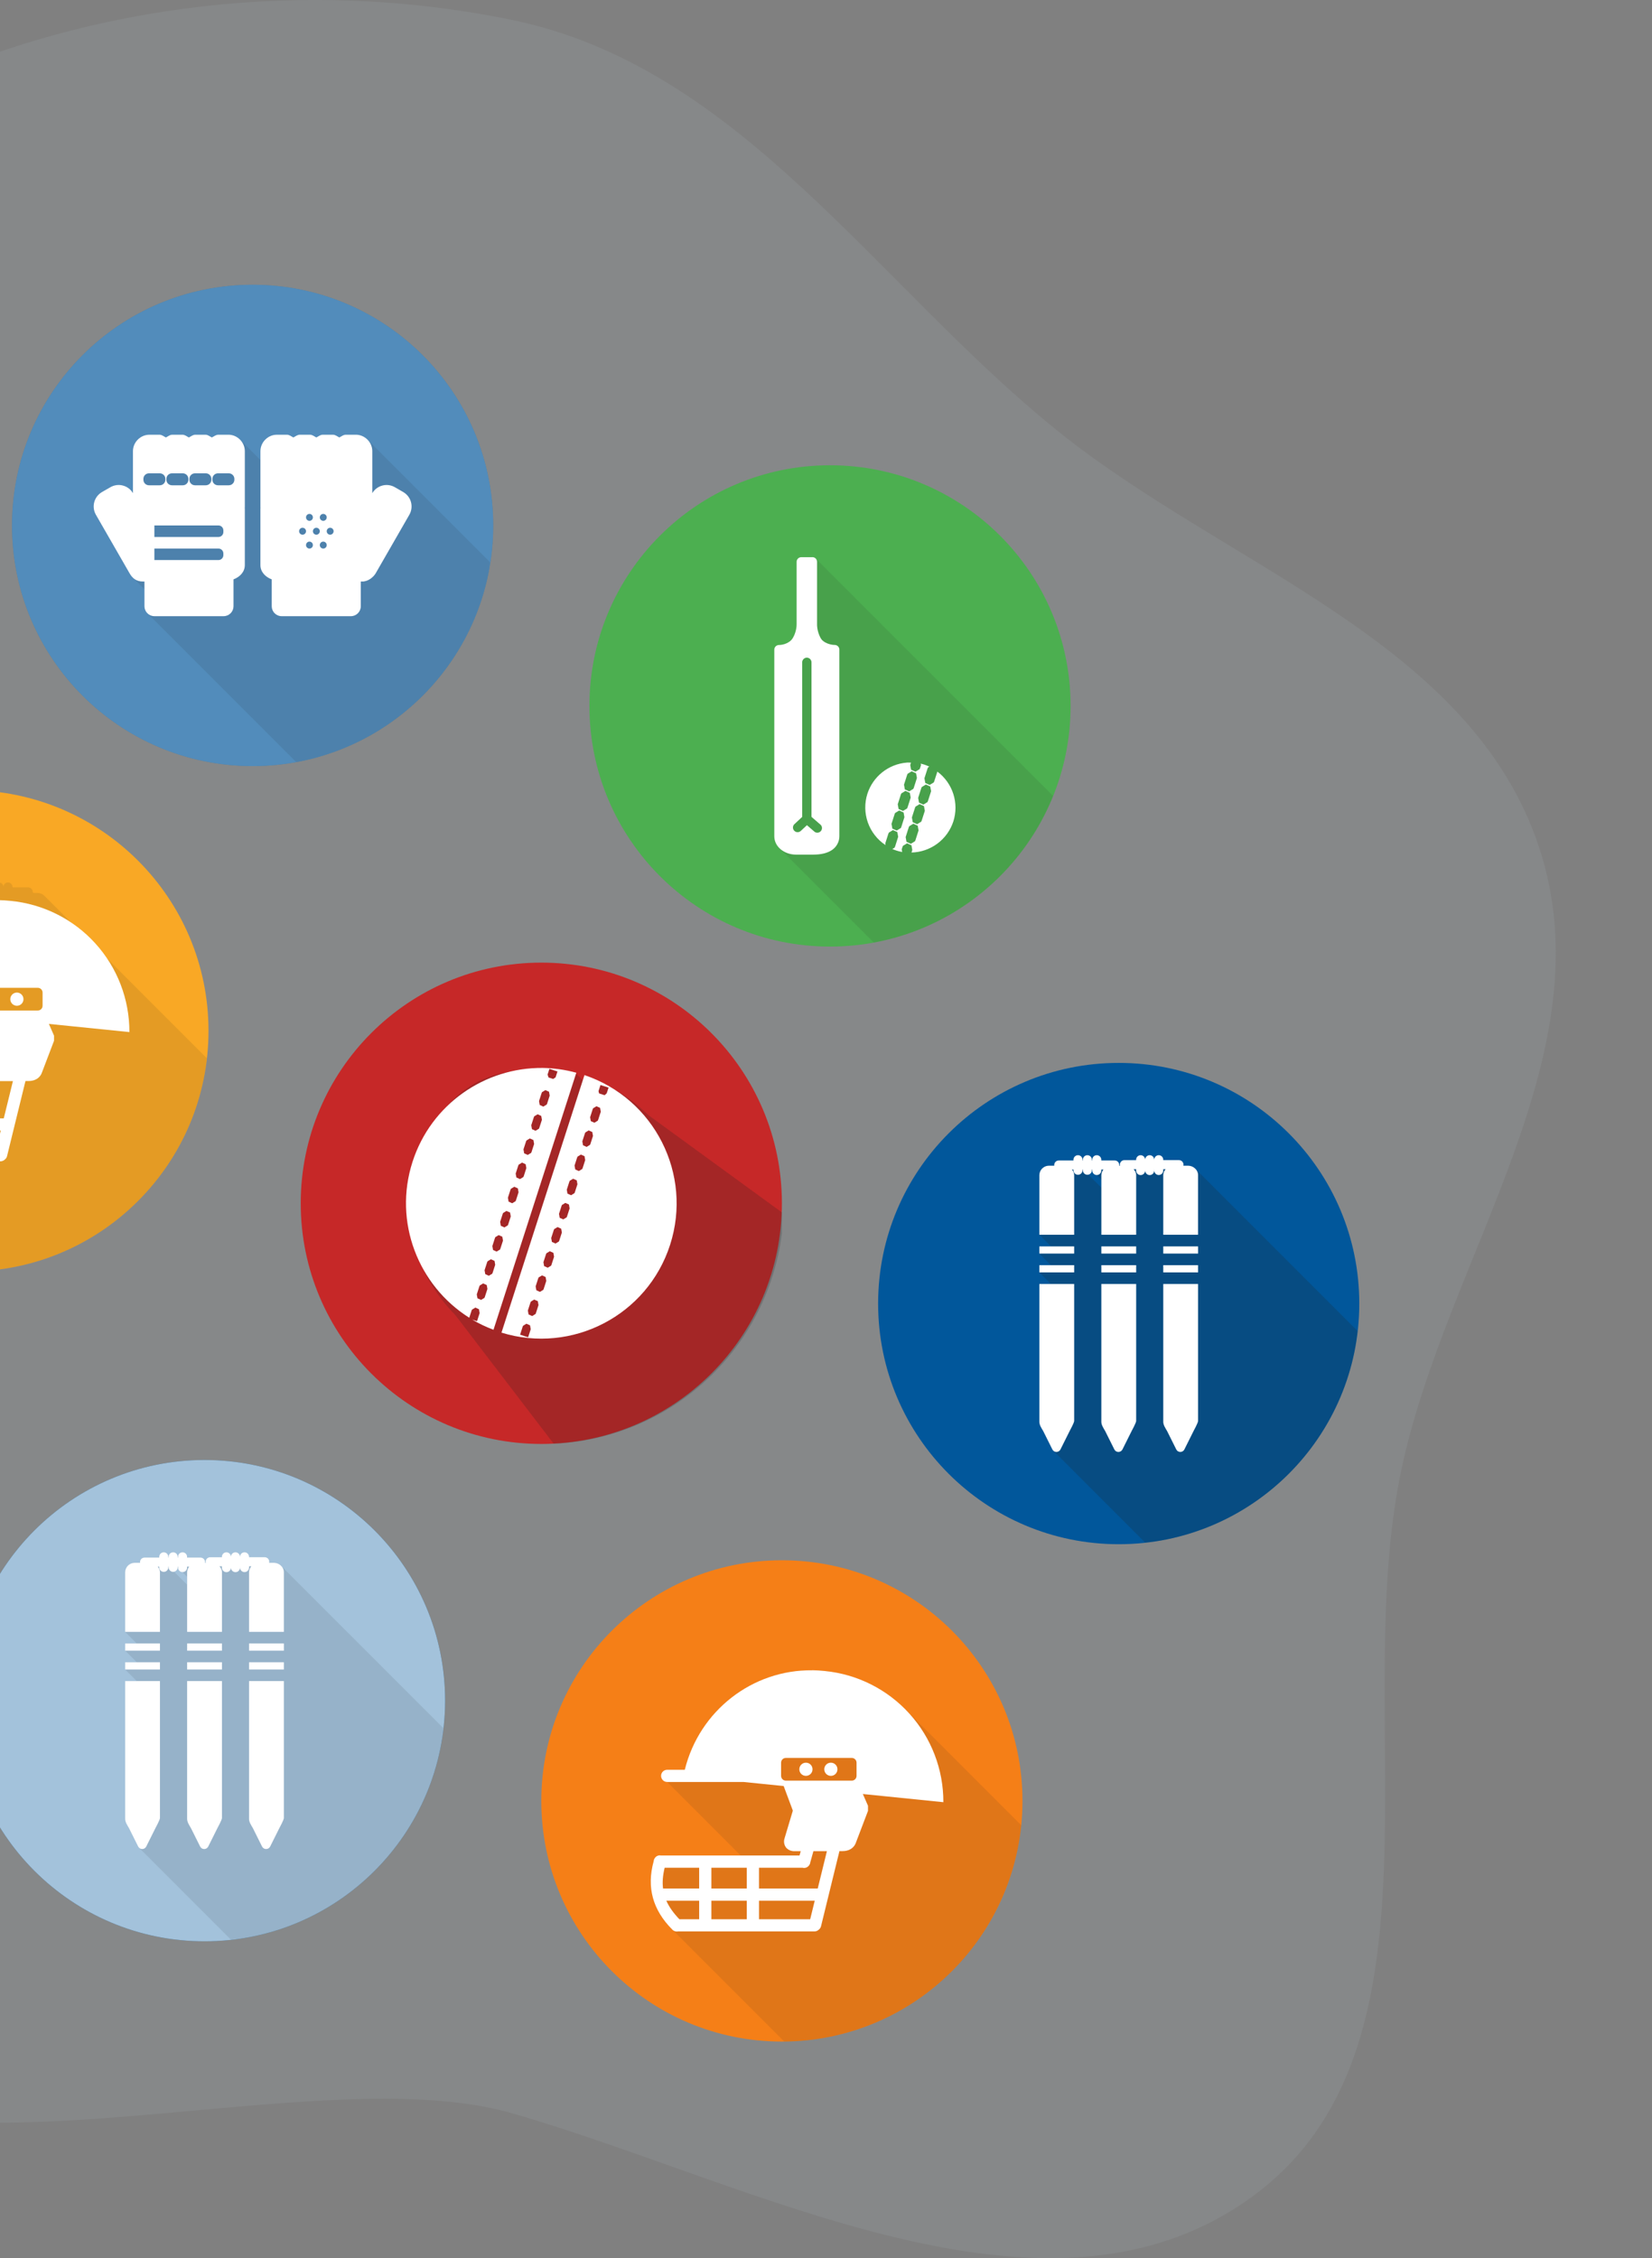 <svg width="412" height="563" viewBox="0 0 412 563" fill="none" xmlns="http://www.w3.org/2000/svg">
<rect x="0" y="0" width="412" height="563" fill="#808080" stroke="none"/>
<g clip-path="url(#clip0_1659_7223)">
<path fill-rule="evenodd" clip-rule="evenodd" d="M127.795 4.991C184.754 16.77 218.43 70.913 263.716 107.383C305.962 141.406 366.762 159.715 383.822 211.18C400.9 262.701 360.84 313.192 349.534 366.276C336.343 428.211 363.444 510.616 312.133 547.785C260.812 584.962 188.685 544.515 127.795 526.901C82.564 513.818 -2.651 541.84 -45.169 521.622C-102.146 494.53 -129.316 442.03 -162.916 388.666C-196.812 334.832 -172.92 263.538 -154.252 202.734C-135.308 141.031 -109.119 78.29 -56.241 41.218C-3.777 4.435 65.032 -7.988 127.795 4.991Z" fill="#D1E1ED" fill-opacity="0.08"/>
<g clip-path="url(#clip1_1659_7223)">
<path d="M-8 317C25.137 317 52 290.137 52 257C52 223.863 25.137 197 -8 197C-41.137 197 -68 223.863 -68 257C-68 290.137 -41.137 317 -8 317Z" fill="#F9A825"/>
<path opacity="0.1" d="M-1.43 316.569C-0.217 316.459 0.992 316.313 2.196 316.13C4.167 315.788 6.119 315.347 8.046 314.81C9.974 314.275 11.874 313.645 13.739 312.92C15.603 312.197 17.431 311.381 19.214 310.475C20.997 309.566 22.735 308.569 24.419 307.486C26.101 306.406 27.728 305.242 29.294 303.999C30.86 302.757 32.363 301.438 33.797 300.046C35.235 298.651 36.602 297.184 37.892 295.651C39.18 294.123 40.39 292.531 41.519 290.881C42.648 289.228 43.695 287.52 44.654 285.763C45.612 284.007 46.482 282.205 47.26 280.363C48.041 278.522 48.729 276.643 49.322 274.734C49.914 272.821 50.41 270.88 50.807 268.918C51.134 267.237 51.388 265.543 51.569 263.84L11.106 223.381C10.866 223.141 10.581 222.951 10.267 222.821C9.953 222.692 9.616 222.626 9.276 222.628H8.361L8.159 222.421C8.166 222.265 8.14 222.108 8.083 221.962C8.026 221.815 7.939 221.683 7.828 221.572C7.717 221.461 7.584 221.375 7.437 221.318C7.291 221.262 7.134 221.236 6.978 221.244H3.205L3.111 221.146C3.112 220.996 3.082 220.847 3.024 220.708C2.966 220.569 2.881 220.443 2.774 220.338C2.667 220.232 2.54 220.149 2.4 220.094C2.26 220.038 2.11 220.011 1.96 220.014C1.664 220.02 1.382 220.142 1.175 220.354C0.968 220.565 0.853 220.85 0.854 221.146H0.846C0.847 220.997 0.818 220.849 0.76 220.711C0.703 220.572 0.619 220.447 0.513 220.342C0.407 220.236 0.281 220.153 0.143 220.097C0.004 220.041 -0.144 220.012 -0.294 220.014C-0.591 220.018 -0.875 220.139 -1.084 220.351C-1.292 220.563 -1.409 220.849 -1.407 221.146C-1.407 220.997 -1.436 220.848 -1.494 220.71C-1.551 220.571 -1.636 220.446 -1.742 220.34C-1.849 220.235 -1.975 220.152 -2.114 220.096C-2.253 220.04 -2.401 220.012 -2.551 220.014C-2.849 220.018 -3.132 220.139 -3.341 220.351C-3.55 220.563 -3.666 220.849 -3.665 221.146V221.244H-6.526C-6.564 221.242 -6.601 221.242 -6.639 221.244C-6.803 221.253 -6.964 221.297 -7.11 221.375C-7.255 221.453 -7.382 221.561 -7.481 221.693C-7.58 221.825 -7.649 221.977 -7.683 222.139C-7.717 222.3 -7.715 222.467 -7.678 222.628H-7.737L-7.869 222.496C-7.862 222.341 -7.888 222.186 -7.945 222.041C-8.001 221.896 -8.087 221.764 -8.197 221.654C-8.307 221.543 -8.439 221.457 -8.583 221.4C-8.728 221.343 -8.883 221.317 -9.039 221.323H-12.166L-12.342 221.146C-12.341 220.995 -12.37 220.845 -12.427 220.706C-12.485 220.566 -12.57 220.439 -12.677 220.333C-12.784 220.226 -12.912 220.143 -13.052 220.087C-13.193 220.031 -13.343 220.003 -13.494 220.006C-13.791 220.012 -14.074 220.135 -14.281 220.349C-14.489 220.562 -14.603 220.849 -14.6 221.146V221.236L-14.686 221.146C-14.685 220.996 -14.713 220.847 -14.77 220.707C-14.827 220.568 -14.912 220.442 -15.018 220.336C-15.125 220.229 -15.251 220.145 -15.391 220.089C-15.53 220.032 -15.68 220.004 -15.83 220.006C-16.129 220.01 -16.414 220.132 -16.622 220.346C-16.831 220.56 -16.947 220.848 -16.944 221.146V221.236L-17.03 221.146C-17.029 220.996 -17.057 220.847 -17.114 220.707C-17.171 220.568 -17.255 220.442 -17.362 220.336C-17.468 220.229 -17.595 220.145 -17.735 220.089C-17.874 220.032 -18.023 220.004 -18.174 220.006C-18.473 220.01 -18.757 220.132 -18.966 220.346C-19.175 220.56 -19.291 220.848 -19.288 221.146V221.323H-22.906C-23.073 221.316 -23.24 221.346 -23.394 221.411C-23.548 221.476 -23.686 221.575 -23.797 221.7C-23.908 221.824 -23.99 221.972 -24.037 222.133C-24.084 222.293 -24.095 222.462 -24.069 222.628H-25.445C-26.063 222.64 -26.652 222.891 -27.088 223.328C-27.525 223.765 -27.776 224.354 -27.789 224.971V239.848L-24.898 242.739H-27.789V244.535L-24.898 247.426H-27.789V249.223L-24.89 252.121H-27.789V286.269C-27.856 287.229 -27.264 288.031 -26.829 288.789L-24.545 293.371C-24.491 293.48 -24.418 293.579 -24.331 293.664L-1.43 316.569ZM-14.686 223.756L-14.6 223.843C-14.591 224.129 -14.473 224.401 -14.27 224.604C-14.067 224.806 -13.795 224.924 -13.509 224.934L-12.328 226.115V228.103L-15.537 224.896C-15.286 224.833 -15.065 224.685 -14.91 224.477C-14.755 224.27 -14.676 224.015 -14.686 223.756Z" fill="#212121"/>
<path d="M-0.425 224.435C-15.313 224.24 -28.569 234.466 -32.218 249.23H-36.613C-36.812 249.23 -37.011 249.269 -37.195 249.346C-37.38 249.422 -37.548 249.534 -37.689 249.676C-37.831 249.817 -37.943 249.985 -38.019 250.17C-38.096 250.355 -38.135 250.553 -38.135 250.753C-38.135 250.952 -38.096 251.15 -38.019 251.335C-37.943 251.52 -37.831 251.687 -37.689 251.829C-37.548 251.97 -37.38 252.082 -37.195 252.159C-37.011 252.235 -36.812 252.275 -36.613 252.275H-17.585L-7.558 253.291L-5.296 259.344V259.509L-7.355 266.39C-7.475 266.777 -7.499 267.189 -7.423 267.588C-7.347 267.987 -7.174 268.361 -6.92 268.677C-6.659 268.958 -6.341 269.18 -5.987 269.327C-5.633 269.474 -5.252 269.542 -4.869 269.529H-3.298L-3.601 270.605H-38.225C-38.309 270.585 -38.394 270.573 -38.48 270.567C-38.776 270.576 -39.062 270.672 -39.305 270.841C-39.328 270.857 -39.351 270.873 -39.373 270.89C-39.39 270.903 -39.408 270.917 -39.425 270.931C-39.433 270.944 -39.44 270.956 -39.448 270.969C-39.603 271.101 -39.731 271.264 -39.822 271.447C-39.914 271.63 -39.967 271.829 -39.98 272.034C-41.769 278.499 -40.254 284.161 -35.315 289.096C-35.136 289.284 -34.913 289.422 -34.665 289.499C-34.418 289.576 -34.155 289.588 -33.901 289.535C-33.831 289.54 -33.761 289.54 -33.691 289.535H0.111C0.314 289.537 0.516 289.498 0.704 289.421C0.892 289.343 1.063 289.229 1.206 289.085C1.209 289.085 1.211 289.085 1.214 289.085C1.501 288.862 1.699 288.544 1.772 288.188L6.351 269.514H7.176C8.616 269.514 10.007 268.842 10.499 267.282L10.469 267.373L13.476 259.478V258.211L12.194 255.278L32.271 257.315C32.294 249.156 29.273 241.282 23.798 235.233C18.324 229.184 10.789 225.395 2.669 224.607C1.64 224.496 0.606 224.432 -0.429 224.416L-0.425 224.435ZM-7.014 246.279H9.434C10.086 246.283 10.615 246.811 10.619 247.464V250.753C10.619 251.067 10.494 251.369 10.272 251.592C10.05 251.814 9.748 251.94 9.434 251.941H-7.014C-7.329 251.941 -7.631 251.816 -7.854 251.593C-8.077 251.37 -8.203 251.068 -8.203 250.753V247.464C-8.203 246.807 -7.666 246.279 -7.014 246.279ZM-2.011 247.464C-2.228 247.463 -2.442 247.506 -2.641 247.589C-2.841 247.672 -3.022 247.794 -3.174 247.947C-3.326 248.101 -3.447 248.283 -3.529 248.483C-3.61 248.683 -3.652 248.898 -3.65 249.114C-3.65 250.025 -2.923 250.753 -2.011 250.753C-1.096 250.753 -0.361 250.025 -0.361 249.11C-0.361 248.893 -0.403 248.679 -0.486 248.478C-0.569 248.278 -0.69 248.096 -0.844 247.943C-0.997 247.79 -1.179 247.669 -1.38 247.587C-1.58 247.504 -1.795 247.463 -2.011 247.464ZM4.214 247.464C3.778 247.464 3.359 247.637 3.051 247.945C2.743 248.253 2.569 248.672 2.569 249.108C2.569 249.544 2.743 249.963 3.051 250.271C3.359 250.579 3.778 250.753 4.214 250.753C4.429 250.754 4.643 250.712 4.843 250.629C5.042 250.547 5.224 250.426 5.376 250.273C5.528 250.12 5.649 249.939 5.731 249.74C5.813 249.54 5.854 249.326 5.852 249.11C5.853 248.894 5.812 248.68 5.73 248.481C5.648 248.281 5.527 248.099 5.375 247.946C5.223 247.793 5.042 247.672 4.843 247.589C4.643 247.506 4.429 247.463 4.214 247.464ZM-0.144 269.532H3.224L0.94 278.832C0.909 278.831 0.877 278.831 0.846 278.832H-13.711V273.654H-2.885C-2.564 273.745 -2.221 273.729 -1.91 273.607C-1.599 273.485 -1.337 273.265 -1.164 272.979C-1.16 272.979 -1.156 272.979 -1.153 272.979C-1.013 272.768 -0.928 272.526 -0.905 272.274L-0.144 269.544V269.532ZM-37.239 273.654H-28.633V278.832H-37.644C-37.846 277.235 -37.693 275.529 -37.239 273.654ZM-25.588 273.654H-16.756V278.832H-25.588V273.654ZM-36.819 281.877H-28.633V286.505H-33.564C-35.041 284.956 -36.136 283.441 -36.819 281.877ZM-25.588 281.877H-16.756V286.505H-25.588V281.877ZM-13.708 281.877H0.19L-0.946 286.505H-13.708V281.877Z" fill="white"/>
</g>
<g clip-path="url(#clip2_1659_7223)">
<path d="M63 191C96.137 191 123 164.137 123 131C123 97.863 96.137 71 63 71C29.863 71 3 97.863 3 131C3 164.137 29.863 191 63 191Z" fill="#01579B"/>
<path d="M63 191C96.137 191 123 164.137 123 131C123 97.863 96.137 71 63 71C29.863 71 3 97.863 3 131C3 164.137 29.863 191 63 191Z" fill="white" fill-opacity="0.32"/>
<path opacity="0.1" d="M73.838 189.984C75.592 189.67 77.331 189.278 79.05 188.81C80.977 188.275 82.875 187.644 84.739 186.92C86.603 186.197 88.431 185.381 90.214 184.475C91.998 183.566 93.735 182.569 95.419 181.486C97.101 180.406 98.728 179.242 100.294 177.999C101.86 176.757 103.363 175.438 104.798 174.046C106.235 172.65 107.602 171.184 108.893 169.651C110.18 168.123 111.39 166.531 112.519 164.881C113.648 163.228 114.695 161.52 115.654 159.762C116.612 158.007 117.482 156.205 118.26 154.362C119.041 152.522 119.729 150.643 120.323 148.734C120.914 146.821 121.41 144.88 121.808 142.917C121.965 142.009 122.101 141.098 122.216 140.184L91.631 109.599C91.254 109.217 90.806 108.913 90.312 108.705C89.818 108.496 89.288 108.387 88.751 108.384H86.25C85.627 108.384 85.166 108.804 84.634 109.062C84.097 108.8 83.644 108.384 83.021 108.384H80.509C79.886 108.384 79.433 108.804 78.896 109.062C78.364 108.8 77.91 108.384 77.284 108.384H74.771C74.153 108.384 73.695 108.804 73.162 109.062C72.626 108.8 72.176 108.384 71.55 108.384H69.037V108.376C66.814 108.376 64.95 110.259 64.95 112.479V114.695L59.85 109.591L59.839 109.584C59.463 109.204 59.017 108.902 58.525 108.694C58.032 108.487 57.504 108.379 56.97 108.376H54.458C53.831 108.376 53.381 108.796 52.845 109.055C52.312 108.792 51.855 108.376 51.233 108.376H48.72C48.097 108.376 47.644 108.796 47.108 109.055C46.575 108.792 46.121 108.376 45.499 108.376H42.986C42.364 108.376 41.91 108.796 41.374 109.055C40.841 108.792 40.38 108.376 39.758 108.376H37.252C35.029 108.376 33.157 110.251 33.157 112.471V122.746L32.535 122.124C32.449 122.037 32.333 121.996 32.242 121.917C31.858 121.599 31.418 121.354 30.945 121.194C30.784 121.137 30.63 121.074 30.461 121.04C30.122 120.972 29.776 120.947 29.43 120.965C29.28 120.972 29.137 120.957 28.991 120.98C28.496 121.055 28.012 121.19 27.562 121.449L25.395 122.694C23.464 123.811 22.793 126.369 23.899 128.289L32.314 142.932C32.516 143.277 32.745 143.581 33.004 143.862C33.041 143.9 33.064 143.949 33.097 143.986L36.03 146.915V151.141C36.03 151.824 36.307 152.442 36.754 152.892L73.841 189.98L73.838 189.984Z" fill="#212121"/>
<path d="M37.249 108.383C35.026 108.383 33.156 110.256 33.156 112.473V122.94C32.603 122.011 31.707 121.335 30.662 121.057C29.617 120.778 28.504 120.92 27.562 121.451L25.394 122.698L25.389 122.703C24.46 123.256 23.783 124.151 23.504 125.196C23.225 126.241 23.366 127.354 23.895 128.297L32.314 142.934C32.995 144.113 33.931 144.983 35.633 144.983H36.025V151.146C36.025 151.804 36.286 152.434 36.751 152.898C37.215 153.363 37.845 153.624 38.502 153.624H55.758C56.415 153.624 57.045 153.363 57.51 152.898C57.974 152.434 58.235 151.804 58.235 151.146V144.445C59.794 143.858 61.057 142.609 61.057 140.877V126.865C61.057 126.51 61.055 126.785 61.032 126.657C61.04 126.577 61.057 126.6 61.057 126.503V112.476C61.057 110.256 59.192 108.38 56.969 108.38H54.455C53.831 108.38 53.372 108.801 52.837 109.064C52.304 108.801 51.849 108.38 51.227 108.38H48.719C48.098 108.38 47.639 108.801 47.104 109.064C46.572 108.801 46.116 108.38 45.494 108.38H42.984C42.362 108.38 41.906 108.801 41.374 109.064C40.839 108.801 40.383 108.38 39.756 108.38L37.249 108.383ZM37.157 118.005H39.848C40.031 118.004 40.212 118.04 40.382 118.109C40.551 118.179 40.706 118.281 40.835 118.411C40.965 118.54 41.068 118.694 41.138 118.863C41.207 119.033 41.243 119.214 41.242 119.398V119.596C41.243 119.779 41.208 119.961 41.138 120.131C41.069 120.3 40.966 120.455 40.836 120.584C40.706 120.714 40.552 120.817 40.383 120.886C40.213 120.956 40.031 120.992 39.848 120.991H37.157C36.974 120.991 36.792 120.956 36.622 120.886C36.453 120.816 36.298 120.713 36.169 120.584C36.039 120.454 35.936 120.3 35.865 120.131C35.795 119.961 35.76 119.779 35.76 119.596V119.398C35.76 118.625 36.384 118.005 37.157 118.005ZM42.892 118.005H45.583C46.356 118.005 46.98 118.625 46.98 119.398V119.596C46.981 119.779 46.945 119.961 46.874 120.131C46.804 120.3 46.701 120.454 46.572 120.584C46.442 120.713 46.288 120.816 46.118 120.886C45.948 120.956 45.766 120.991 45.583 120.991H42.892C42.709 120.992 42.527 120.956 42.358 120.886C42.188 120.817 42.034 120.714 41.904 120.584C41.774 120.455 41.672 120.3 41.602 120.131C41.532 119.961 41.497 119.779 41.498 119.596V119.398C41.497 119.214 41.533 119.033 41.602 118.863C41.672 118.694 41.775 118.54 41.905 118.411C42.035 118.281 42.189 118.179 42.358 118.109C42.528 118.04 42.709 118.004 42.892 118.005ZM48.63 118.005H51.321C51.504 118.004 51.686 118.04 51.855 118.109C52.025 118.179 52.179 118.281 52.308 118.411C52.438 118.54 52.541 118.694 52.611 118.863C52.681 119.033 52.716 119.214 52.716 119.398V119.596C52.717 119.779 52.681 119.961 52.611 120.131C52.542 120.3 52.439 120.455 52.309 120.584C52.18 120.714 52.025 120.817 51.856 120.886C51.686 120.956 51.504 120.992 51.321 120.991H48.633C48.449 120.991 48.267 120.956 48.098 120.886C47.928 120.816 47.774 120.713 47.644 120.584C47.514 120.454 47.411 120.3 47.341 120.131C47.271 119.961 47.235 119.779 47.235 119.596V119.398C47.235 118.625 47.857 118.005 48.63 118.005ZM54.366 118.005H57.056C57.829 118.005 58.453 118.625 58.453 119.398V119.596C58.454 119.779 58.418 119.961 58.348 120.131C58.278 120.3 58.175 120.454 58.045 120.584C57.915 120.713 57.761 120.816 57.591 120.886C57.421 120.956 57.24 120.991 57.056 120.991H54.366C54.182 120.992 54 120.956 53.831 120.886C53.661 120.817 53.507 120.714 53.377 120.584C53.247 120.455 53.145 120.3 53.075 120.131C53.005 119.961 52.97 119.779 52.971 119.596V119.398C52.97 119.214 53.006 119.033 53.076 118.863C53.146 118.694 53.248 118.54 53.378 118.411C53.508 118.281 53.662 118.179 53.831 118.109C54.001 118.04 54.182 118.004 54.366 118.005ZM38.5 131.002H54.47C55.156 131.002 55.708 131.555 55.708 132.241V132.642C55.708 133.328 55.156 133.881 54.47 133.881H38.5V131.002ZM38.5 136.76H54.47C55.156 136.76 55.708 137.312 55.708 137.999V138.395C55.708 139.081 55.156 139.634 54.47 139.634H38.5V136.76ZM69.037 108.383C66.81 108.383 64.949 110.263 64.949 112.481V126.503C64.949 126.605 64.964 126.577 64.972 126.659C64.947 126.79 64.947 126.508 64.947 126.867V140.88C64.947 142.612 66.21 143.86 67.769 144.447V151.149C67.769 151.806 68.03 152.436 68.494 152.901C68.959 153.365 69.589 153.626 70.246 153.626H87.502C88.159 153.626 88.789 153.365 89.254 152.901C89.718 152.436 89.979 151.806 89.979 151.149V144.985H90.371C91.855 144.985 93.17 143.835 93.691 142.936L102.109 128.299C102.639 127.356 102.779 126.243 102.5 125.198C102.221 124.153 101.544 123.259 100.615 122.705L100.61 122.7L98.442 121.451C97.499 120.921 96.386 120.781 95.341 121.061C94.295 121.34 93.401 122.018 92.848 122.948V112.473C92.848 110.256 90.978 108.38 88.753 108.38H86.248C85.624 108.38 85.166 108.801 84.63 109.062C84.098 108.801 83.642 108.38 83.02 108.38H80.508C79.889 108.38 79.43 108.801 78.898 109.062C78.365 108.801 77.907 108.38 77.282 108.38H74.775C74.153 108.38 73.697 108.801 73.165 109.064C72.63 108.801 72.174 108.38 71.547 108.38L69.037 108.383ZM77.181 128.126C77.408 128.127 77.626 128.219 77.786 128.382C77.947 128.544 78.036 128.764 78.035 128.993C78.034 129.22 77.944 129.438 77.784 129.599C77.624 129.76 77.407 129.851 77.181 129.853C77.068 129.853 76.956 129.831 76.852 129.788C76.747 129.745 76.652 129.681 76.572 129.601C76.492 129.521 76.428 129.426 76.385 129.321C76.341 129.216 76.319 129.104 76.319 128.99C76.318 128.876 76.34 128.764 76.383 128.658C76.427 128.553 76.49 128.457 76.57 128.377C76.65 128.296 76.746 128.232 76.85 128.189C76.955 128.145 77.067 128.125 77.181 128.126ZM80.619 128.126C80.733 128.125 80.845 128.148 80.95 128.191C81.055 128.235 81.15 128.298 81.23 128.379C81.31 128.46 81.373 128.555 81.417 128.661C81.46 128.766 81.482 128.879 81.482 128.993C81.48 129.222 81.389 129.441 81.227 129.602C81.066 129.763 80.847 129.853 80.619 129.853C80.392 129.853 80.174 129.762 80.012 129.6C79.851 129.439 79.76 129.219 79.76 128.99C79.759 128.877 79.781 128.764 79.825 128.659C79.868 128.554 79.931 128.458 80.011 128.377C80.091 128.297 80.185 128.233 80.29 128.189C80.394 128.146 80.506 128.126 80.619 128.126ZM75.394 131.579C75.415 131.579 75.436 131.579 75.456 131.579C75.569 131.579 75.681 131.601 75.785 131.644C75.89 131.687 75.985 131.751 76.065 131.831C76.145 131.911 76.209 132.006 76.252 132.111C76.296 132.216 76.318 132.328 76.319 132.442C76.319 132.556 76.297 132.668 76.254 132.774C76.21 132.879 76.147 132.975 76.067 133.055C75.987 133.136 75.891 133.2 75.787 133.243C75.682 133.287 75.57 133.309 75.456 133.309C75.343 133.309 75.231 133.286 75.127 133.243C75.022 133.199 74.927 133.135 74.848 133.055C74.768 132.974 74.704 132.878 74.661 132.773C74.618 132.668 74.596 132.555 74.597 132.442C74.597 132.223 74.679 132.013 74.827 131.853C74.975 131.693 75.178 131.595 75.394 131.579ZM78.838 131.579C78.858 131.579 78.878 131.579 78.898 131.579C79.01 131.579 79.122 131.601 79.227 131.644C79.331 131.687 79.426 131.751 79.506 131.831C79.586 131.911 79.65 132.006 79.693 132.111C79.737 132.216 79.759 132.328 79.76 132.442C79.76 132.556 79.738 132.668 79.695 132.774C79.652 132.879 79.588 132.975 79.508 133.055C79.428 133.136 79.333 133.2 79.228 133.243C79.123 133.287 79.011 133.309 78.898 133.309C78.784 133.309 78.672 133.287 78.567 133.243C78.463 133.2 78.367 133.136 78.287 133.055C78.207 132.975 78.144 132.879 78.1 132.774C78.057 132.668 78.035 132.556 78.035 132.442C78.036 132.222 78.119 132.01 78.269 131.85C78.418 131.69 78.62 131.593 78.838 131.579ZM82.282 131.579C82.302 131.579 82.323 131.579 82.344 131.579C82.57 131.581 82.787 131.672 82.948 131.834C83.108 131.995 83.198 132.214 83.198 132.442C83.199 132.67 83.109 132.89 82.949 133.053C82.789 133.215 82.571 133.307 82.344 133.309C82.23 133.309 82.118 133.287 82.013 133.243C81.909 133.2 81.814 133.136 81.733 133.055C81.653 132.975 81.59 132.879 81.547 132.774C81.503 132.668 81.481 132.556 81.482 132.442C81.482 132.223 81.564 132.013 81.712 131.853C81.86 131.693 82.065 131.595 82.282 131.579ZM77.116 135.035C77.138 135.035 77.159 135.035 77.181 135.035C77.407 135.037 77.624 135.128 77.784 135.29C77.945 135.451 78.035 135.67 78.035 135.898C78.036 136.127 77.947 136.346 77.786 136.509C77.626 136.671 77.408 136.763 77.181 136.765C77.067 136.765 76.955 136.743 76.85 136.699C76.746 136.656 76.65 136.592 76.57 136.512C76.49 136.431 76.427 136.335 76.383 136.23C76.34 136.124 76.318 136.012 76.319 135.898C76.319 135.679 76.401 135.469 76.549 135.309C76.697 135.149 76.9 135.051 77.116 135.035ZM80.558 135.035C80.578 135.035 80.599 135.035 80.619 135.035C80.732 135.035 80.844 135.057 80.949 135.1C81.053 135.143 81.148 135.207 81.228 135.287C81.308 135.367 81.372 135.462 81.415 135.567C81.459 135.672 81.481 135.784 81.482 135.898C81.482 136.012 81.46 136.124 81.417 136.23C81.373 136.335 81.31 136.431 81.23 136.512C81.15 136.592 81.055 136.656 80.95 136.699C80.845 136.743 80.733 136.765 80.619 136.765C80.506 136.765 80.394 136.742 80.29 136.699C80.185 136.655 80.091 136.591 80.011 136.511C79.931 136.43 79.868 136.334 79.825 136.229C79.781 136.124 79.759 136.011 79.76 135.898C79.76 135.679 79.842 135.469 79.99 135.309C80.138 135.149 80.341 135.051 80.558 135.035Z" fill="white"/>
</g>
<g clip-path="url(#clip3_1659_7223)">
<path d="M51 484C84.137 484 111 457.137 111 424C111 390.863 84.137 364 51 364C17.863 364 -9 390.863 -9 424C-9 457.137 17.863 484 51 484Z" fill="#01579B"/>
<path d="M51 484C84.137 484 111 457.137 111 424C111 390.863 84.137 364 51 364C17.863 364 -9 390.863 -9 424C-9 457.137 17.863 484 51 484Z" fill="white" fill-opacity="0.64"/>
<path opacity="0.1" d="M57.57 483.569C58.783 483.459 59.992 483.313 61.196 483.13C63.167 482.788 65.12 482.347 67.046 481.81C68.974 481.275 70.874 480.645 72.739 479.92C74.603 479.197 76.431 478.381 78.214 477.475C79.998 476.566 81.735 475.569 83.419 474.486C85.101 473.406 86.728 472.242 88.294 470.999C89.86 469.757 91.363 468.438 92.797 467.046C94.235 465.651 95.602 464.184 96.892 462.651C98.18 461.123 99.39 459.531 100.519 457.881C101.648 456.228 102.695 454.52 103.654 452.763C104.612 451.007 105.482 449.205 106.26 447.363C107.041 445.522 107.729 443.643 108.322 441.734C108.914 439.821 109.41 437.88 109.807 435.918C110.134 434.237 110.388 432.543 110.569 430.84L70.106 390.381C69.866 390.141 69.581 389.951 69.267 389.821C68.953 389.692 68.616 389.626 68.276 389.628H67.361L67.159 389.421C67.166 389.265 67.14 389.108 67.083 388.962C67.026 388.815 66.939 388.683 66.828 388.572C66.717 388.461 66.584 388.375 66.437 388.318C66.291 388.262 66.134 388.236 65.978 388.244H62.205L62.111 388.146C62.112 387.996 62.082 387.847 62.024 387.708C61.966 387.569 61.881 387.443 61.774 387.338C61.667 387.232 61.539 387.149 61.4 387.094C61.26 387.038 61.11 387.011 60.96 387.014C60.664 387.02 60.382 387.142 60.175 387.354C59.968 387.565 59.853 387.85 59.854 388.146H59.846C59.847 387.997 59.818 387.849 59.76 387.711C59.703 387.572 59.619 387.447 59.513 387.342C59.407 387.236 59.281 387.153 59.142 387.097C59.004 387.041 58.856 387.012 58.706 387.014C58.409 387.018 58.125 387.139 57.916 387.351C57.708 387.563 57.592 387.849 57.593 388.146C57.593 387.997 57.564 387.848 57.506 387.71C57.449 387.571 57.364 387.446 57.258 387.34C57.151 387.235 57.025 387.152 56.886 387.096C56.747 387.04 56.599 387.012 56.449 387.014C56.151 387.018 55.867 387.139 55.659 387.351C55.45 387.563 55.334 387.849 55.335 388.146V388.244H52.474C52.436 388.242 52.399 388.242 52.361 388.244C52.197 388.253 52.036 388.297 51.89 388.375C51.745 388.453 51.618 388.561 51.519 388.693C51.42 388.825 51.351 388.977 51.317 389.139C51.283 389.3 51.285 389.467 51.322 389.628H51.263L51.131 389.496C51.138 389.341 51.112 389.186 51.055 389.041C50.999 388.896 50.913 388.764 50.803 388.654C50.693 388.543 50.562 388.457 50.417 388.4C50.272 388.343 50.117 388.317 49.961 388.323H46.834L46.657 388.146C46.659 387.995 46.63 387.845 46.573 387.706C46.515 387.566 46.43 387.439 46.323 387.333C46.216 387.226 46.088 387.143 45.948 387.087C45.807 387.031 45.657 387.003 45.506 387.006C45.209 387.012 44.926 387.135 44.719 387.349C44.511 387.562 44.397 387.849 44.4 388.146V388.236L44.314 388.146C44.315 387.996 44.287 387.847 44.23 387.707C44.173 387.568 44.089 387.442 43.982 387.336C43.875 387.229 43.749 387.145 43.609 387.089C43.47 387.032 43.32 387.004 43.17 387.006C42.871 387.01 42.586 387.132 42.378 387.346C42.169 387.56 42.053 387.848 42.056 388.146V388.236L41.97 388.146C41.971 387.996 41.943 387.847 41.886 387.707C41.829 387.568 41.745 387.442 41.638 387.336C41.532 387.229 41.405 387.145 41.265 387.089C41.126 387.032 40.977 387.004 40.826 387.006C40.528 387.01 40.243 387.132 40.034 387.346C39.825 387.56 39.709 387.848 39.712 388.146V388.323H36.094C35.927 388.316 35.76 388.346 35.606 388.411C35.452 388.476 35.314 388.575 35.203 388.7C35.092 388.824 35.01 388.972 34.963 389.133C34.916 389.293 34.905 389.462 34.931 389.628H33.555C32.937 389.64 32.348 389.891 31.912 390.328C31.475 390.765 31.224 391.354 31.211 391.971V406.848L34.102 409.739H31.211V411.535L34.102 414.426H31.211V416.223L34.11 419.121H31.211V453.269C31.144 454.229 31.736 455.031 32.171 455.789L34.455 460.371C34.509 460.48 34.582 460.579 34.669 460.664L57.57 483.569ZM44.314 390.756L44.4 390.843C44.409 391.129 44.527 391.401 44.73 391.604C44.933 391.806 45.205 391.924 45.491 391.934L46.672 393.115V395.103L43.462 391.896C43.714 391.833 43.935 391.685 44.09 391.477C44.245 391.27 44.324 391.015 44.314 390.756Z" fill="#212121"/>
<path d="M40.826 387.01C40.528 387.014 40.243 387.136 40.034 387.35C39.825 387.564 39.709 387.851 39.712 388.15V388.326H36.094C35.927 388.319 35.761 388.349 35.607 388.414C35.453 388.479 35.316 388.578 35.205 388.702C35.094 388.827 35.011 388.974 34.964 389.134C34.917 389.294 34.906 389.463 34.931 389.628H33.555C32.937 389.64 32.348 389.891 31.912 390.328C31.475 390.765 31.224 391.354 31.211 391.972V406.851H39.892V391.972C39.876 391.457 39.677 390.965 39.33 390.584H39.712V390.76C39.712 391.06 39.832 391.348 40.044 391.56C40.256 391.772 40.543 391.891 40.843 391.891C41.143 391.891 41.431 391.772 41.643 391.56C41.855 391.348 41.974 391.06 41.974 390.76V390.584H42.056V390.76C42.056 391.06 42.175 391.346 42.387 391.558C42.599 391.77 42.886 391.889 43.185 391.889C43.484 391.889 43.772 391.77 43.983 391.558C44.195 391.346 44.314 391.06 44.314 390.76V390.584H44.404V390.76C44.395 390.914 44.417 391.067 44.47 391.212C44.523 391.356 44.604 391.488 44.71 391.6C44.815 391.712 44.943 391.801 45.084 391.862C45.225 391.923 45.377 391.954 45.531 391.954C45.684 391.954 45.836 391.923 45.978 391.862C46.119 391.801 46.246 391.712 46.351 391.6C46.457 391.488 46.538 391.356 46.591 391.212C46.644 391.067 46.666 390.914 46.657 390.76V390.584H47.197C46.873 390.975 46.688 391.463 46.672 391.972V406.851H55.354V391.972C55.354 391.375 55.072 390.884 54.716 390.498H55.343V390.756C55.331 390.909 55.352 391.063 55.402 391.208C55.453 391.353 55.532 391.486 55.636 391.599C55.739 391.713 55.865 391.804 56.005 391.867C56.145 391.93 56.296 391.963 56.45 391.966C56.603 391.969 56.755 391.94 56.897 391.881C57.039 391.823 57.168 391.737 57.275 391.627C57.383 391.517 57.466 391.386 57.522 391.243C57.577 391.1 57.602 390.947 57.596 390.794C57.59 390.947 57.616 391.1 57.671 391.243C57.726 391.386 57.81 391.517 57.917 391.627C58.025 391.737 58.153 391.823 58.295 391.881C58.437 391.94 58.59 391.969 58.743 391.966C58.896 391.963 59.048 391.93 59.188 391.867C59.328 391.804 59.453 391.713 59.557 391.599C59.66 391.486 59.74 391.353 59.79 391.208C59.841 391.063 59.861 390.909 59.85 390.756V390.494H59.858V390.756C59.849 390.91 59.871 391.064 59.924 391.208C59.977 391.352 60.058 391.484 60.164 391.596C60.269 391.708 60.396 391.797 60.537 391.858C60.679 391.919 60.831 391.95 60.984 391.95C61.138 391.95 61.29 391.919 61.431 391.858C61.572 391.797 61.7 391.708 61.805 391.596C61.911 391.484 61.992 391.352 62.045 391.208C62.097 391.064 62.12 390.91 62.111 390.756V390.494H62.7C62.334 390.9 62.125 391.425 62.111 391.972V406.851H70.793V391.972C70.793 391.248 70.418 390.629 69.953 390.239C69.484 389.843 68.89 389.626 68.276 389.628H67.125C67.165 389.458 67.165 389.281 67.126 389.111C67.086 388.941 67.008 388.783 66.896 388.649C66.785 388.514 66.644 388.407 66.485 388.336C66.326 388.266 66.152 388.233 65.978 388.24H62.111V388.15C62.113 387.999 62.084 387.85 62.027 387.71C61.97 387.571 61.885 387.444 61.778 387.338C61.671 387.232 61.544 387.148 61.404 387.092C61.264 387.035 61.114 387.008 60.964 387.01C60.666 387.016 60.383 387.139 60.176 387.353C59.969 387.566 59.855 387.853 59.858 388.15V388.244H59.85V388.15C59.852 388 59.823 387.85 59.766 387.711C59.709 387.572 59.625 387.446 59.518 387.339C59.412 387.233 59.285 387.149 59.145 387.093C59.006 387.036 58.857 387.008 58.706 387.01C58.407 387.014 58.123 387.136 57.914 387.35C57.705 387.564 57.59 387.851 57.593 388.15C57.594 388 57.566 387.851 57.509 387.712C57.452 387.573 57.368 387.447 57.262 387.341C57.156 387.235 57.029 387.15 56.891 387.094C56.752 387.037 56.603 387.009 56.453 387.01C56.154 387.014 55.869 387.136 55.66 387.35C55.451 387.564 55.336 387.851 55.339 388.15V388.244H52.474C52.436 388.242 52.399 388.242 52.361 388.244C52.196 388.252 52.035 388.297 51.889 388.374C51.743 388.451 51.616 388.56 51.517 388.692C51.417 388.824 51.348 388.976 51.314 389.138C51.279 389.3 51.281 389.467 51.319 389.628H51.124C51.15 389.463 51.138 389.294 51.091 389.133C51.043 388.973 50.961 388.825 50.849 388.701C50.737 388.576 50.599 388.478 50.445 388.413C50.291 388.349 50.124 388.319 49.958 388.326H46.657V388.15C46.659 387.999 46.63 387.85 46.573 387.71C46.516 387.571 46.431 387.444 46.324 387.338C46.217 387.232 46.09 387.148 45.95 387.092C45.81 387.035 45.661 387.008 45.51 387.01C45.212 387.015 44.928 387.138 44.72 387.351C44.512 387.565 44.397 387.852 44.4 388.15V388.326H44.31V388.15C44.312 388 44.283 387.851 44.226 387.712C44.169 387.573 44.086 387.447 43.98 387.341C43.873 387.235 43.747 387.15 43.608 387.094C43.469 387.037 43.32 387.009 43.17 387.01C42.871 387.014 42.586 387.136 42.378 387.35C42.169 387.564 42.053 387.851 42.056 388.15V388.326H41.97V388.15C41.971 387.999 41.943 387.85 41.886 387.71C41.828 387.571 41.744 387.444 41.637 387.338C41.53 387.232 41.403 387.148 41.263 387.092C41.123 387.035 40.977 387.008 40.826 387.01ZM31.211 409.743V411.535H39.892V409.743H31.211ZM46.669 409.743V411.535H55.354V409.743H46.669ZM62.111 409.743V411.535H70.8V409.743H62.115H62.111ZM31.211 414.43V416.226H39.892V414.426H31.207L31.211 414.43ZM46.669 414.43V416.226H55.354V414.426H46.669V414.43ZM62.111 414.43V416.226H70.796V414.426H62.111V414.43ZM31.211 419.118V453.265C31.144 454.229 31.729 455.028 32.167 455.785L34.455 460.371C34.549 460.559 34.693 460.716 34.871 460.826C35.049 460.935 35.254 460.994 35.464 460.994C35.673 460.994 35.878 460.935 36.056 460.826C36.234 460.716 36.379 460.559 36.472 460.371L38.76 455.785C38.76 455.785 39.892 453.719 39.892 453.265V419.121L31.211 419.118ZM46.669 419.118V453.265C46.601 454.229 47.19 455.028 47.625 455.785L49.913 460.371C50.006 460.56 50.15 460.718 50.329 460.828C50.507 460.939 50.713 460.997 50.923 460.997C51.133 460.997 51.339 460.939 51.517 460.828C51.696 460.718 51.84 460.56 51.934 460.371L54.221 455.785C54.221 455.785 55.354 453.719 55.354 453.265V419.121L46.669 419.118ZM62.111 419.118V453.265C62.044 454.229 62.633 455.028 63.068 455.785L65.355 460.371C65.448 460.56 65.593 460.718 65.771 460.828C65.95 460.939 66.156 460.997 66.366 460.997C66.576 460.997 66.781 460.939 66.96 460.828C67.139 460.718 67.283 460.56 67.376 460.371L69.664 455.785C69.664 455.785 70.796 453.719 70.796 453.265V419.121L62.111 419.118Z" fill="white"/>
</g>
<g clip-path="url(#clip4_1659_7223)">
<path d="M279 385C312.137 385 339 358.137 339 325C339 291.863 312.137 265 279 265C245.863 265 219 291.863 219 325C219 358.137 245.863 385 279 385Z" fill="#01579B"/>
<path opacity="0.2" d="M285.57 384.569C286.783 384.459 287.992 384.313 289.196 384.13C291.167 383.788 293.119 383.347 295.046 382.81C296.974 382.275 298.874 381.645 300.739 380.92C302.603 380.197 304.431 379.381 306.214 378.475C307.998 377.566 309.735 376.569 311.419 375.486C313.101 374.406 314.728 373.242 316.294 371.999C317.86 370.757 319.363 369.438 320.798 368.046C322.235 366.651 323.602 365.184 324.893 363.651C326.18 362.123 327.39 360.531 328.519 358.881C329.649 357.228 330.695 355.52 331.654 353.763C332.612 352.007 333.482 350.205 334.26 348.363C335.041 346.522 335.729 344.643 336.323 342.734C336.914 340.821 337.41 338.88 337.808 336.918C338.134 335.237 338.388 333.543 338.569 331.84L298.106 291.381C297.866 291.141 297.581 290.951 297.267 290.821C296.953 290.692 296.616 290.626 296.276 290.628H295.361L295.159 290.421C295.166 290.265 295.14 290.108 295.083 289.962C295.026 289.815 294.939 289.683 294.828 289.572C294.717 289.461 294.584 289.375 294.437 289.318C294.291 289.262 294.134 289.236 293.978 289.244H290.205L290.111 289.146C290.112 288.996 290.082 288.847 290.024 288.708C289.966 288.569 289.881 288.443 289.774 288.338C289.667 288.232 289.54 288.149 289.4 288.094C289.26 288.038 289.11 288.011 288.96 288.014C288.664 288.02 288.382 288.142 288.175 288.354C287.968 288.565 287.853 288.85 287.854 289.146H287.846C287.847 288.997 287.818 288.849 287.76 288.711C287.703 288.572 287.619 288.447 287.513 288.342C287.407 288.236 287.281 288.153 287.143 288.097C287.004 288.041 286.856 288.012 286.706 288.014C286.409 288.018 286.125 288.139 285.916 288.351C285.708 288.563 285.591 288.849 285.593 289.146C285.593 288.997 285.564 288.848 285.506 288.71C285.449 288.571 285.364 288.446 285.258 288.34C285.152 288.235 285.025 288.152 284.886 288.096C284.747 288.04 284.599 288.012 284.449 288.014C284.151 288.018 283.868 288.139 283.659 288.351C283.45 288.563 283.334 288.849 283.335 289.146V289.244H280.474C280.436 289.242 280.399 289.242 280.361 289.244C280.197 289.253 280.036 289.297 279.89 289.375C279.745 289.453 279.618 289.561 279.519 289.693C279.42 289.825 279.351 289.977 279.317 290.139C279.283 290.3 279.285 290.467 279.323 290.628H279.263L279.131 290.496C279.138 290.341 279.112 290.186 279.055 290.041C278.999 289.896 278.913 289.764 278.803 289.654C278.693 289.543 278.561 289.457 278.417 289.4C278.272 289.343 278.117 289.317 277.961 289.323H274.834L274.658 289.146C274.659 288.995 274.63 288.845 274.573 288.706C274.515 288.566 274.43 288.439 274.323 288.333C274.216 288.226 274.088 288.143 273.948 288.087C273.807 288.031 273.657 288.003 273.506 288.006C273.209 288.012 272.926 288.135 272.719 288.349C272.511 288.562 272.397 288.849 272.4 289.146V289.236L272.314 289.146C272.315 288.996 272.287 288.847 272.23 288.707C272.173 288.568 272.088 288.442 271.982 288.336C271.875 288.229 271.749 288.145 271.609 288.089C271.47 288.032 271.32 288.004 271.17 288.006C270.871 288.01 270.586 288.132 270.378 288.346C270.169 288.56 270.053 288.848 270.056 289.146V289.236L269.97 289.146C269.972 288.996 269.943 288.847 269.886 288.707C269.829 288.568 269.745 288.442 269.638 288.336C269.532 288.229 269.405 288.145 269.265 288.089C269.126 288.032 268.977 288.004 268.826 288.006C268.528 288.01 268.243 288.132 268.034 288.346C267.825 288.56 267.71 288.848 267.713 289.146V289.323H264.094C263.927 289.316 263.76 289.346 263.606 289.411C263.452 289.476 263.314 289.575 263.203 289.7C263.092 289.824 263.01 289.972 262.963 290.133C262.916 290.293 262.905 290.462 262.931 290.628H261.555C260.937 290.64 260.348 290.891 259.912 291.328C259.475 291.765 259.224 292.354 259.211 292.971V307.848L262.103 310.739H259.211V312.535L262.103 315.426H259.211V317.223L262.11 320.121H259.211V354.269C259.144 355.229 259.736 356.031 260.171 356.789L262.455 361.371C262.509 361.48 262.582 361.579 262.669 361.664L285.57 384.569ZM272.314 291.756L272.4 291.843C272.409 292.129 272.527 292.401 272.73 292.604C272.933 292.806 273.205 292.924 273.491 292.934L274.673 294.115V296.103L271.463 292.896C271.714 292.833 271.935 292.685 272.09 292.477C272.245 292.27 272.324 292.015 272.314 291.756Z" fill="#212121"/>
<path d="M268.826 288.01C268.528 288.014 268.243 288.136 268.034 288.35C267.825 288.564 267.71 288.851 267.713 289.15V289.326H264.094C263.927 289.319 263.761 289.349 263.607 289.414C263.453 289.479 263.316 289.578 263.205 289.702C263.094 289.827 263.011 289.974 262.964 290.134C262.917 290.294 262.906 290.463 262.931 290.628H261.555C260.937 290.64 260.348 290.891 259.912 291.328C259.475 291.765 259.224 292.354 259.211 292.972V307.851H267.893V292.972C267.876 292.457 267.677 291.965 267.33 291.584H267.713V291.76C267.713 292.06 267.832 292.348 268.044 292.56C268.256 292.772 268.543 292.891 268.843 292.891C269.143 292.891 269.431 292.772 269.643 292.56C269.855 292.348 269.974 292.06 269.974 291.76V291.584H270.056V291.76C270.056 292.06 270.175 292.346 270.387 292.558C270.599 292.77 270.886 292.889 271.185 292.889C271.484 292.889 271.771 292.77 271.983 292.558C272.195 292.346 272.314 292.06 272.314 291.76V291.584H272.404V291.76C272.395 291.914 272.417 292.067 272.47 292.212C272.523 292.356 272.604 292.488 272.71 292.6C272.815 292.712 272.943 292.801 273.084 292.862C273.225 292.923 273.377 292.954 273.531 292.954C273.684 292.954 273.836 292.923 273.978 292.862C274.119 292.801 274.246 292.712 274.351 292.6C274.457 292.488 274.539 292.356 274.591 292.212C274.644 292.067 274.666 291.914 274.658 291.76V291.584H275.198C274.872 291.975 274.688 292.463 274.673 292.972V307.851H283.354V292.972C283.354 292.375 283.073 291.884 282.716 291.498H283.343V291.756C283.331 291.909 283.352 292.063 283.402 292.208C283.453 292.353 283.532 292.486 283.636 292.599C283.739 292.713 283.865 292.804 284.005 292.867C284.145 292.93 284.296 292.963 284.45 292.966C284.603 292.969 284.755 292.94 284.897 292.881C285.039 292.823 285.168 292.737 285.275 292.627C285.383 292.517 285.466 292.386 285.522 292.243C285.577 292.1 285.602 291.947 285.596 291.794C285.59 291.947 285.616 292.1 285.671 292.243C285.726 292.386 285.81 292.517 285.917 292.627C286.025 292.737 286.153 292.823 286.295 292.881C286.437 292.94 286.589 292.969 286.743 292.966C286.896 292.963 287.048 292.93 287.188 292.867C287.328 292.804 287.453 292.713 287.557 292.599C287.66 292.486 287.74 292.353 287.79 292.208C287.841 292.063 287.861 291.909 287.85 291.756V291.494H287.858V291.756C287.849 291.91 287.871 292.064 287.924 292.208C287.976 292.352 288.058 292.484 288.164 292.596C288.269 292.708 288.396 292.797 288.537 292.858C288.679 292.919 288.831 292.95 288.984 292.95C289.138 292.95 289.29 292.919 289.431 292.858C289.572 292.797 289.7 292.708 289.805 292.596C289.911 292.484 289.992 292.352 290.045 292.208C290.098 292.064 290.12 291.91 290.111 291.756V291.494H290.7C290.334 291.9 290.125 292.425 290.111 292.972V307.851H298.793V292.972C298.793 292.248 298.418 291.629 297.953 291.239C297.484 290.843 296.89 290.626 296.276 290.628H295.125C295.165 290.458 295.165 290.281 295.126 290.111C295.086 289.941 295.008 289.783 294.896 289.649C294.785 289.514 294.644 289.407 294.485 289.336C294.325 289.266 294.152 289.233 293.978 289.24H290.111V289.15C290.113 288.999 290.084 288.85 290.027 288.71C289.97 288.571 289.885 288.444 289.778 288.338C289.671 288.232 289.544 288.148 289.404 288.092C289.264 288.035 289.115 288.008 288.964 288.01C288.666 288.016 288.383 288.139 288.176 288.353C287.969 288.566 287.854 288.853 287.858 289.15V289.244H287.85V289.15C287.852 289 287.823 288.85 287.766 288.711C287.709 288.572 287.625 288.446 287.518 288.339C287.412 288.233 287.285 288.149 287.145 288.093C287.006 288.036 286.857 288.008 286.706 288.01C286.408 288.014 286.123 288.136 285.914 288.35C285.705 288.564 285.59 288.851 285.593 289.15C285.594 289 285.566 288.851 285.509 288.712C285.452 288.573 285.368 288.447 285.262 288.341C285.156 288.235 285.03 288.15 284.891 288.094C284.752 288.037 284.603 288.009 284.453 288.01C284.154 288.014 283.869 288.136 283.66 288.35C283.451 288.564 283.336 288.851 283.339 289.15V289.244H280.474C280.436 289.242 280.399 289.242 280.361 289.244C280.196 289.252 280.035 289.297 279.889 289.374C279.743 289.451 279.616 289.56 279.516 289.692C279.417 289.824 279.348 289.976 279.314 290.138C279.279 290.3 279.281 290.467 279.319 290.628H279.124C279.149 290.463 279.138 290.294 279.091 290.133C279.043 289.973 278.961 289.825 278.849 289.701C278.737 289.576 278.6 289.478 278.445 289.413C278.291 289.349 278.125 289.319 277.958 289.326H274.658V289.15C274.659 288.999 274.63 288.85 274.573 288.71C274.516 288.571 274.431 288.444 274.324 288.338C274.217 288.232 274.09 288.148 273.95 288.092C273.81 288.035 273.661 288.008 273.51 288.01C273.212 288.015 272.928 288.138 272.72 288.351C272.512 288.565 272.397 288.852 272.4 289.15V289.326H272.31V289.15C272.312 289 272.283 288.851 272.226 288.712C272.17 288.573 272.086 288.447 271.979 288.341C271.873 288.235 271.747 288.15 271.608 288.094C271.469 288.037 271.32 288.009 271.17 288.01C270.871 288.014 270.586 288.136 270.378 288.35C270.169 288.564 270.053 288.851 270.056 289.15V289.326H269.97V289.15C269.972 288.999 269.943 288.85 269.886 288.71C269.828 288.571 269.744 288.444 269.637 288.338C269.53 288.232 269.403 288.148 269.263 288.092C269.123 288.035 268.977 288.008 268.826 288.01ZM259.211 310.743V312.535H267.893V310.743H259.211ZM274.669 310.743V312.535H283.354V310.743H274.669ZM290.111 310.743V312.535H298.8V310.743H290.115H290.111ZM259.211 315.43V317.226H267.893V315.426H259.208L259.211 315.43ZM274.669 315.43V317.226H283.354V315.426H274.669V315.43ZM290.111 315.43V317.226H298.796V315.426H290.111V315.43ZM259.211 320.118V354.265C259.144 355.229 259.729 356.028 260.168 356.785L262.455 361.371C262.549 361.559 262.693 361.716 262.871 361.826C263.049 361.935 263.254 361.994 263.464 361.994C263.673 361.994 263.878 361.935 264.056 361.826C264.235 361.716 264.379 361.559 264.473 361.371L266.76 356.785C266.76 356.785 267.893 354.719 267.893 354.265V320.121L259.211 320.118ZM274.669 320.118V354.265C274.601 355.229 275.19 356.028 275.625 356.785L277.913 361.371C278.006 361.56 278.15 361.718 278.329 361.828C278.507 361.939 278.713 361.997 278.923 361.997C279.133 361.997 279.339 361.939 279.518 361.828C279.696 361.718 279.84 361.56 279.934 361.371L282.221 356.785C282.221 356.785 283.354 354.719 283.354 354.265V320.121L274.669 320.118ZM290.111 320.118V354.265C290.044 355.229 290.633 356.028 291.068 356.785L293.355 361.371C293.449 361.56 293.593 361.718 293.771 361.828C293.95 361.939 294.156 361.997 294.366 361.997C294.576 361.997 294.782 361.939 294.96 361.828C295.139 361.718 295.283 361.56 295.376 361.371L297.664 356.785C297.664 356.785 298.796 354.719 298.796 354.265V320.121L290.111 320.118Z" fill="white"/>
</g>
<g clip-path="url(#clip5_1659_7223)">
<path d="M207 236C240.137 236 267 209.137 267 176C267 142.863 240.137 116 207 116C173.863 116 147 142.863 147 176C147 209.137 173.863 236 207 236Z" fill="#4CAF50"/>
<path opacity="0.1" d="M217.897 234.969C219.63 234.658 221.348 234.272 223.046 233.81C224.974 233.275 226.874 232.645 228.739 231.92C230.603 231.197 232.431 230.381 234.214 229.475C235.998 228.566 237.735 227.569 239.419 226.486C241.101 225.406 242.728 224.242 244.294 222.999C245.86 221.757 247.363 220.438 248.798 219.046C250.235 217.651 251.602 216.184 252.893 214.651C254.18 213.123 255.39 211.531 256.519 209.881C257.648 208.228 258.695 206.52 259.654 204.762C260.612 203.007 261.482 201.205 262.26 199.362C262.378 199.05 262.493 198.736 262.605 198.421L203.43 139.246H203.426C203.208 139.028 202.913 138.904 202.605 138.901V138.916H199.83C199.523 138.917 199.229 139.04 199.012 139.257C198.795 139.474 198.672 139.768 198.671 140.075V155.675C198.671 156.8 198.281 158.206 197.625 159.219C196.969 160.231 195.439 160.809 194.269 160.809C193.961 160.809 193.666 160.931 193.448 161.148C193.23 161.365 193.107 161.66 193.106 161.967V208.49C193.106 209.03 193.237 209.532 193.429 209.997L193.485 210.159C193.687 210.605 193.972 210.995 194.314 211.355C194.34 211.381 194.347 211.415 194.374 211.441L217.897 234.969Z" fill="#212121"/>
<path d="M202.605 138.916H199.83C199.678 138.916 199.527 138.946 199.386 139.005C199.245 139.063 199.117 139.149 199.009 139.257C198.902 139.365 198.816 139.493 198.758 139.634C198.7 139.775 198.671 139.926 198.671 140.079V155.679C198.671 156.804 198.285 158.21 197.625 159.222C196.969 160.235 195.435 160.809 194.269 160.809C194.116 160.808 193.965 160.838 193.824 160.896C193.683 160.954 193.555 161.039 193.447 161.147C193.339 161.254 193.253 161.382 193.195 161.523C193.136 161.664 193.106 161.815 193.106 161.967V208.49C193.106 211.16 195.664 213.073 198.517 213.073H202.766C204.836 213.073 206.43 212.675 207.581 211.861C208.729 211.044 209.332 209.761 209.332 208.494V161.956C209.332 161.649 209.209 161.355 208.992 161.138C208.775 160.921 208.481 160.798 208.174 160.797C207.022 160.797 205.361 160.216 204.75 159.23C204.165 158.212 203.829 157.069 203.771 155.896V140.068C203.771 139.915 203.741 139.764 203.683 139.623C203.624 139.482 203.539 139.353 203.431 139.245C203.323 139.138 203.195 139.052 203.054 138.994C202.913 138.935 202.761 138.905 202.609 138.905L202.605 138.916ZM201.202 163.966C201.358 163.964 201.512 163.993 201.655 164.052C201.799 164.11 201.93 164.197 202.04 164.307C202.149 164.416 202.236 164.547 202.294 164.691C202.353 164.835 202.382 164.989 202.38 165.144V203.656L204.502 205.494C204.636 205.587 204.748 205.707 204.832 205.847C204.915 205.986 204.969 206.142 204.989 206.304C205.009 206.465 204.994 206.629 204.947 206.784C204.899 206.94 204.82 207.084 204.713 207.207C204.607 207.33 204.476 207.429 204.328 207.498C204.181 207.567 204.021 207.605 203.858 207.608C203.695 207.611 203.534 207.58 203.384 207.517C203.234 207.454 203.099 207.36 202.987 207.241L201.247 205.734L199.774 207.106C199.665 207.223 199.534 207.317 199.387 207.381C199.241 207.445 199.083 207.479 198.923 207.479C198.763 207.479 198.605 207.446 198.459 207.383C198.312 207.319 198.18 207.226 198.071 207.109C197.962 206.993 197.878 206.855 197.825 206.704C197.772 206.554 197.75 206.394 197.761 206.234C197.773 206.075 197.817 205.919 197.891 205.778C197.965 205.636 198.067 205.511 198.191 205.411L200.062 203.671V165.144C200.058 164.837 200.176 164.541 200.39 164.32C200.603 164.099 200.895 163.972 201.202 163.966ZM226.05 190.137C223.846 190.334 221.748 191.175 220.018 192.555C218.289 193.936 217.003 195.794 216.322 197.9C215.58 200.236 215.62 202.751 216.438 205.062C217.256 207.373 218.806 209.353 220.852 210.702L220.777 210.29L221.554 207.852L221.677 207.583L222.694 206.96L223.792 207.448L223.999 208.625L223.226 211.07L223.102 211.333L222.54 211.677C223.328 212.02 224.154 212.269 225 212.42L224.88 211.764L225.082 211.141L225.195 210.879L226.222 210.256L227.31 210.744L227.52 211.921L227.325 212.548H227.317C229.648 212.495 231.906 211.72 233.777 210.33C235.649 208.939 237.042 207.002 237.765 204.785C238.472 202.558 238.468 200.166 237.753 197.941C237.038 195.717 235.648 193.77 233.775 192.373L232.987 194.81L232.875 195.073L231.855 195.699L230.76 195.211L230.546 194.034L231.33 191.589L231.45 191.326L231.772 191.131C231.356 190.934 230.927 190.763 230.49 190.618C230.201 190.524 229.912 190.453 229.624 190.381L229.691 190.771L229.455 191.506L229.339 191.769L228.319 192.395L227.224 191.904L227.01 190.726L227.197 190.134C226.819 190.13 226.429 190.089 226.05 190.137ZM227.37 192.298L228.461 192.789L228.675 193.966L227.895 196.411L227.779 196.67L226.759 197.304L225.664 196.809L225.454 195.631L226.234 193.186L226.346 192.924L227.37 192.298ZM230.906 195.598L231.997 196.089L232.211 197.266L231.424 199.711L231.311 199.97L230.291 200.6L229.196 200.112L228.982 198.927L229.766 196.482L229.882 196.224L230.906 195.598ZM225.814 197.184L226.905 197.671L227.119 198.856L226.339 201.298L226.222 201.56L225.202 202.182L224.107 201.695L223.894 200.518L224.674 198.073L224.79 197.814L225.814 197.184ZM229.346 200.48L230.434 200.975L230.647 202.156L229.864 204.594L229.751 204.856L228.728 205.486L227.632 204.991L227.422 203.81L228.202 201.373L228.322 201.11L229.346 200.48ZM224.257 202.07L225.345 202.557L225.555 203.735L224.782 206.18L224.659 206.442L223.642 207.069L222.551 206.581L222.337 205.404L223.117 202.959L223.234 202.696L224.257 202.07ZM227.782 205.37L228.874 205.854L229.084 207.039L228.304 209.484L228.187 209.742L227.167 210.369L226.072 209.881L225.862 208.7L226.639 206.255L226.759 205.992L227.782 205.37Z" fill="white"/>
</g>
<g clip-path="url(#clip6_1659_7223)">
<path d="M195 509C228.137 509 255 482.137 255 449C255 415.863 228.137 389 195 389C161.863 389 135 415.863 135 449C135 482.137 161.863 509 195 509Z" fill="#F57F17"/>
<path opacity="0.1" d="M195.57 508.977C196.795 508.971 198.019 508.928 199.241 508.846C201.237 508.707 203.224 508.468 205.196 508.13C207.167 507.788 209.119 507.347 211.046 506.81C212.974 506.275 214.874 505.645 216.739 504.92C218.603 504.197 220.431 503.381 222.214 502.475C223.998 501.566 225.735 500.569 227.419 499.486C229.101 498.406 230.728 497.242 232.294 495.999C233.86 494.757 235.363 493.438 236.798 492.046C238.235 490.65 239.602 489.183 240.893 487.651C242.18 486.122 243.39 484.531 244.519 482.881C245.648 481.228 246.695 479.52 247.654 477.762C248.612 476.007 249.482 474.205 250.26 472.363C251.041 470.522 251.729 468.643 252.322 466.734C252.914 464.821 253.41 462.88 253.807 460.918C254.199 458.983 254.494 457.031 254.692 455.067L225.667 426.039C225.506 425.878 225.326 425.735 225.161 425.577C224.474 424.919 223.758 424.291 223.016 423.695C222.648 423.397 222.273 423.107 221.891 422.825C221.517 422.551 221.137 422.284 220.751 422.026C220.345 421.75 219.932 421.485 219.514 421.228C219.099 420.978 218.679 420.738 218.254 420.508C217.841 420.283 217.429 420.054 217.001 419.844C216.507 419.604 216.007 419.376 215.501 419.161C215.134 419.004 214.774 418.839 214.402 418.693C213.874 418.486 213.326 418.317 212.782 418.137C212.362 417.995 211.946 417.849 211.515 417.725C210.834 417.534 210.148 417.365 209.456 417.219C209.231 417.17 209.006 417.106 208.777 417.057C208.759 417.057 208.74 417.058 208.725 417.05C207.715 416.854 206.696 416.705 205.672 416.604C204.643 416.493 203.61 416.43 202.575 416.416V416.428C188.617 416.248 176.1 425.229 171.577 438.519C171.277 439.404 171.007 440.308 170.779 441.23H166.391C165.987 441.23 165.6 441.39 165.315 441.676C165.029 441.962 164.869 442.349 164.869 442.753C164.869 443.156 165.029 443.543 165.315 443.829C165.6 444.114 165.987 444.275 166.391 444.275L184.725 462.609H164.775C164.691 462.586 164.606 462.571 164.52 462.564C164.225 462.575 163.94 462.671 163.699 462.841C163.673 462.855 163.648 462.87 163.624 462.886C163.607 462.901 163.591 462.916 163.575 462.931C163.567 462.944 163.56 462.956 163.552 462.969C163.396 463.102 163.269 463.265 163.177 463.449C163.086 463.632 163.032 463.832 163.02 464.037C161.227 470.499 162.746 476.154 167.685 481.096V481.104C167.721 481.139 167.758 481.173 167.797 481.205L195.566 508.977H195.57Z" fill="#212121"/>
<path d="M202.575 416.435C187.688 416.24 174.431 426.466 170.783 441.23H166.388C166.188 441.23 165.99 441.269 165.805 441.346C165.62 441.422 165.452 441.535 165.311 441.676C165.17 441.817 165.057 441.985 164.981 442.17C164.904 442.355 164.865 442.553 164.865 442.753C164.865 442.953 164.904 443.15 164.981 443.335C165.057 443.52 165.17 443.687 165.311 443.829C165.452 443.97 165.62 444.082 165.805 444.159C165.99 444.235 166.188 444.275 166.388 444.275H185.415L195.443 445.291L197.704 451.344V451.509L195.645 458.39C195.525 458.778 195.501 459.189 195.577 459.588C195.653 459.987 195.826 460.361 196.08 460.677C196.341 460.958 196.659 461.18 197.013 461.327C197.367 461.474 197.748 461.543 198.131 461.529H199.702L199.399 462.605H164.775C164.691 462.585 164.606 462.573 164.52 462.567C164.224 462.577 163.938 462.672 163.695 462.841C163.672 462.857 163.65 462.873 163.628 462.89C163.61 462.903 163.592 462.917 163.575 462.931C163.567 462.944 163.56 462.956 163.553 462.969C163.397 463.102 163.269 463.264 163.178 463.447C163.086 463.63 163.033 463.829 163.02 464.034C161.231 470.499 162.746 476.161 167.685 481.096C167.864 481.284 168.088 481.422 168.335 481.499C168.582 481.576 168.845 481.588 169.099 481.535C169.169 481.54 169.239 481.54 169.309 481.535H203.111C203.315 481.537 203.516 481.498 203.704 481.421C203.892 481.344 204.063 481.229 204.206 481.085C204.209 481.085 204.211 481.085 204.214 481.085C204.501 480.862 204.699 480.544 204.773 480.189L209.351 461.514H210.176C211.616 461.514 213.008 460.843 213.499 459.283L213.469 459.373L216.476 451.479V450.211L215.194 447.279L235.271 449.315C235.294 441.157 232.273 433.283 226.798 427.234C221.324 421.185 213.789 417.395 205.669 416.607C204.64 416.496 203.606 416.432 202.571 416.416L202.575 416.435ZM195.986 438.279H212.434C213.086 438.283 213.615 438.811 213.619 439.464V442.753C213.619 443.067 213.494 443.369 213.272 443.592C213.05 443.815 212.748 443.94 212.434 443.941H195.986C195.671 443.941 195.369 443.816 195.146 443.593C194.923 443.37 194.798 443.068 194.798 442.753V439.464C194.798 438.807 195.334 438.279 195.986 438.279ZM200.989 439.464C200.773 439.464 200.559 439.506 200.359 439.59C200.159 439.673 199.978 439.794 199.826 439.947C199.674 440.101 199.553 440.283 199.472 440.483C199.39 440.683 199.349 440.898 199.35 441.114C199.35 442.025 200.078 442.753 200.989 442.753C201.904 442.753 202.639 442.025 202.639 441.11C202.639 440.894 202.597 440.679 202.514 440.478C202.431 440.278 202.31 440.096 202.156 439.943C202.003 439.79 201.821 439.669 201.62 439.587C201.42 439.504 201.205 439.463 200.989 439.464ZM207.214 439.464C206.778 439.464 206.359 439.637 206.051 439.945C205.743 440.254 205.569 440.672 205.569 441.108C205.569 441.544 205.743 441.963 206.051 442.271C206.359 442.579 206.778 442.753 207.214 442.753C207.43 442.754 207.643 442.712 207.843 442.63C208.042 442.547 208.224 442.426 208.376 442.273C208.528 442.121 208.649 441.939 208.731 441.74C208.813 441.54 208.854 441.326 208.853 441.11C208.853 440.894 208.812 440.68 208.73 440.481C208.648 440.281 208.527 440.1 208.375 439.947C208.223 439.794 208.042 439.672 207.843 439.589C207.643 439.506 207.43 439.464 207.214 439.464ZM202.856 461.532H206.224L203.94 470.832C203.909 470.831 203.877 470.831 203.846 470.832H189.289V465.654H200.115C200.436 465.746 200.779 465.729 201.09 465.607C201.401 465.485 201.663 465.265 201.836 464.979C201.84 464.979 201.844 464.979 201.848 464.979C201.987 464.768 202.072 464.526 202.095 464.274L202.856 461.544V461.532ZM165.761 465.654H174.368V470.832H165.356C165.154 469.235 165.308 467.529 165.761 465.654ZM177.413 465.654H186.244V470.832H177.413V465.654ZM166.181 473.877H174.368V478.505H169.436C167.959 476.956 166.864 475.441 166.181 473.877ZM177.413 473.877H186.244V478.505H177.413V473.877ZM189.293 473.877H203.19L202.054 478.505H189.293V473.877Z" fill="white"/>
</g>
<g clip-path="url(#clip7_1659_7223)">
<path d="M135 360C168.137 360 195 333.137 195 300C195 266.863 168.137 240 135 240C101.863 240 75 266.863 75 300C75 333.137 101.863 360 135 360Z" fill="#C62828"/>
<path opacity="0.2" d="M138.05 359.904C138.604 359.892 139.157 359.872 139.711 359.844C141.706 359.705 143.694 359.466 145.666 359.128C147.637 358.786 149.589 358.345 151.516 357.808C153.444 357.273 155.343 356.642 157.208 355.918C159.073 355.195 160.9 354.379 162.683 353.473C164.467 352.564 166.204 351.566 167.888 350.484C169.57 349.403 171.197 348.24 172.763 346.997C174.329 345.755 175.833 344.436 177.267 343.044C178.705 341.648 180.071 340.181 181.362 338.649C182.65 337.12 183.86 335.528 184.988 333.879C186.118 332.226 187.164 330.518 188.123 328.76C189.082 327.005 189.951 325.203 190.73 323.36C191.51 321.52 192.199 319.641 192.792 317.732C193.384 315.819 193.879 313.878 194.277 311.915C194.673 309.956 194.971 307.979 195.17 305.99C195.262 304.837 195.321 303.682 195.346 302.525L161.865 278.138C161.64 277.913 161.378 277.718 161.145 277.501C160.092 276.492 158.984 275.54 157.827 274.651C157.091 274.093 156.337 273.56 155.565 273.053C155.093 272.742 154.628 272.423 154.137 272.131C153.283 271.624 152.411 271.149 151.523 270.706C151.122 270.5 150.735 270.278 150.327 270.087C148.977 269.461 147.589 268.887 146.145 268.4L145.722 269.712L143.697 267.691C140.403 266.786 137.009 266.303 133.594 266.251C124.219 267.693 114.83 267.141 104.855 285.614C104.525 286.634 103.044 288.92 102.804 289.947C102.703 290.364 102.624 290.78 102.541 291.2C102.41 291.826 102.286 292.452 102.189 293.082C102.118 293.525 102.065 293.971 102.013 294.414C101.796 296.188 101.698 297.974 101.72 299.761C101.72 300.039 101.716 300.32 101.728 300.597C101.761 301.651 101.829 302.705 101.945 303.747C102.058 304.76 102.219 305.765 102.406 306.762C102.466 307.077 102.545 307.381 102.613 307.692C103.074 309.848 103.711 311.963 104.518 314.015C104.623 314.285 104.743 314.544 104.855 314.814C105.478 316.306 106.16 317.769 106.955 319.179L107.008 319.265C107.806 320.671 108.71 322.017 109.67 323.322C109.873 323.596 110.071 323.866 110.281 324.136C111.249 325.381 112.288 326.577 113.401 327.71C113.476 327.789 113.54 327.882 113.619 327.957L138.05 359.904Z" fill="#212121"/>
<path d="M135.321 266.253C120.94 266.119 107.51 275.268 102.875 289.675C98.056 304.651 104.3 320.519 117.032 328.535L117.612 326.732L117.712 326.517L118.554 326.002L119.449 326.408L119.621 327.378L118.972 329.386L117.755 328.993C119.424 329.985 121.205 330.831 123.076 331.536L143.73 267.451C140.989 266.697 138.164 266.297 135.321 266.253ZM137.021 266.487L139.03 267.133L138.559 268.599L137.951 269.001L136.809 268.633L136.56 267.916L137.021 266.487ZM145.764 268.04L125.066 332.247C142.682 337.677 161.464 327.942 167.122 310.343C172.78 292.757 163.217 273.914 145.764 268.04ZM149.759 270.508L151.771 271.157L151.306 272.591L150.785 273.053L149.413 272.613L149.266 272.036L149.759 270.508ZM136.02 271.78L136.918 272.186L137.09 273.159L136.444 275.165L136.344 275.383L135.502 275.895L134.604 275.489L134.432 274.519L135.078 272.51L135.178 272.295L136.02 271.78ZM148.758 275.804L149.656 276.21L149.831 277.18L149.182 279.185L149.085 279.404L148.243 279.915L147.345 279.51L147.173 278.54L147.819 276.534L147.919 276.316L148.758 275.804ZM134.077 277.807L134.975 278.212L135.15 279.182L134.501 281.188L134.404 281.406L133.562 281.918L132.664 281.513L132.492 280.542L133.138 278.537L133.238 278.318L134.077 277.807ZM146.818 281.831L147.716 282.233L147.888 283.203L147.242 285.212L147.142 285.43L146.3 285.942L145.405 285.536L145.23 284.563L145.879 282.557L145.979 282.342L146.818 281.831ZM132.137 283.83L133.035 284.235L133.207 285.209L132.561 287.214L132.461 287.433L131.619 287.944L130.724 287.539L130.549 286.566L131.198 284.56L131.298 284.345L132.137 283.83ZM144.878 287.854L145.776 288.259L145.948 289.226L145.302 291.235L145.202 291.453L144.36 291.965L143.465 291.56L143.29 290.589L143.939 288.581L144.036 288.365L144.878 287.854ZM130.197 289.856L131.095 290.262L131.267 291.229L130.621 293.238L130.521 293.456L129.679 293.967L128.784 293.562L128.609 292.592L129.258 290.583L129.355 290.368L130.197 289.856ZM142.938 293.877L143.836 294.283L144.008 295.253L143.362 297.261L143.262 297.48L142.42 297.988L141.522 297.586L141.35 296.613L141.996 294.607L142.096 294.389L142.938 293.877ZM128.257 295.88L129.155 296.285L129.324 297.255L128.675 299.264L128.581 299.483L127.739 299.991L126.841 299.588L126.669 298.615L127.315 296.61L127.415 296.391L128.257 295.88ZM140.995 299.904L141.893 300.306L142.061 301.279L141.416 303.285L141.322 303.503L140.48 304.015L139.582 303.609L139.41 302.639L140.056 300.63L140.156 300.415L140.995 299.904ZM126.314 301.903L127.212 302.309L127.381 303.281L126.735 305.287L126.641 305.505L125.799 306.017L124.901 305.612L124.729 304.642L125.375 302.633L125.475 302.417L126.314 301.903ZM139.055 305.927L139.953 306.332L140.121 307.302L139.476 309.308L139.382 309.526L138.54 310.038L137.642 309.632L137.467 308.662L138.116 306.657L138.216 306.438L139.055 305.927ZM124.374 307.929L125.272 308.335L125.441 309.305L124.795 311.311L124.701 311.529L123.859 312.041L122.961 311.635L122.789 310.668L123.435 308.659L123.535 308.441L124.374 307.929ZM137.115 311.953L138.013 312.355L138.181 313.326L137.536 315.334L137.442 315.553L136.6 316.064L135.702 315.659L135.527 314.685L136.176 312.68L136.273 312.465L137.115 311.953ZM122.434 313.952L123.332 314.358L123.501 315.328L122.855 317.337L122.761 317.555L121.919 318.067L121.021 317.661L120.846 316.688L121.495 314.682L121.592 314.467L122.434 313.952ZM135.175 317.976L136.073 318.382L136.241 319.349L135.593 321.358L135.499 321.576L134.657 322.087L133.759 321.682L133.587 320.712L134.233 318.703L134.333 318.488L135.175 317.976ZM120.494 319.979L121.392 320.384L121.561 321.351L120.912 323.36L120.818 323.579L119.976 324.09L119.078 323.684L118.906 322.715L119.552 320.706L119.652 320.491L120.494 319.979ZM133.232 324.003L134.13 324.402L134.301 325.375L133.653 327.384L133.559 327.602L132.717 328.111L131.819 327.708L131.647 326.735L132.293 324.73L132.393 324.511L133.232 324.003ZM131.292 330.023L132.19 330.428L132.358 331.401L131.713 333.407L129.707 332.761L130.353 330.753L130.453 330.537L131.292 330.023Z" fill="white"/>
</g>
</g>
<defs>
<clipPath id="clip0_1659_7223">
<rect width="412" height="563" fill="white"/>
</clipPath>
<clipPath id="clip1_1659_7223">
<rect width="120" height="120" fill="white" transform="translate(-68 197)"/>
</clipPath>
<clipPath id="clip2_1659_7223">
<rect width="120" height="120" fill="white" transform="translate(3 71)"/>
</clipPath>
<clipPath id="clip3_1659_7223">
<rect width="120" height="120" fill="white" transform="translate(-9 364)"/>
</clipPath>
<clipPath id="clip4_1659_7223">
<rect width="120" height="120" fill="white" transform="translate(219 265)"/>
</clipPath>
<clipPath id="clip5_1659_7223">
<rect width="120" height="120" fill="white" transform="translate(147 116)"/>
</clipPath>
<clipPath id="clip6_1659_7223">
<rect width="120" height="120" fill="white" transform="translate(135 389)"/>
</clipPath>
<clipPath id="clip7_1659_7223">
<rect width="120" height="120" fill="white" transform="translate(75 240)"/>
</clipPath>
</defs>
</svg>
